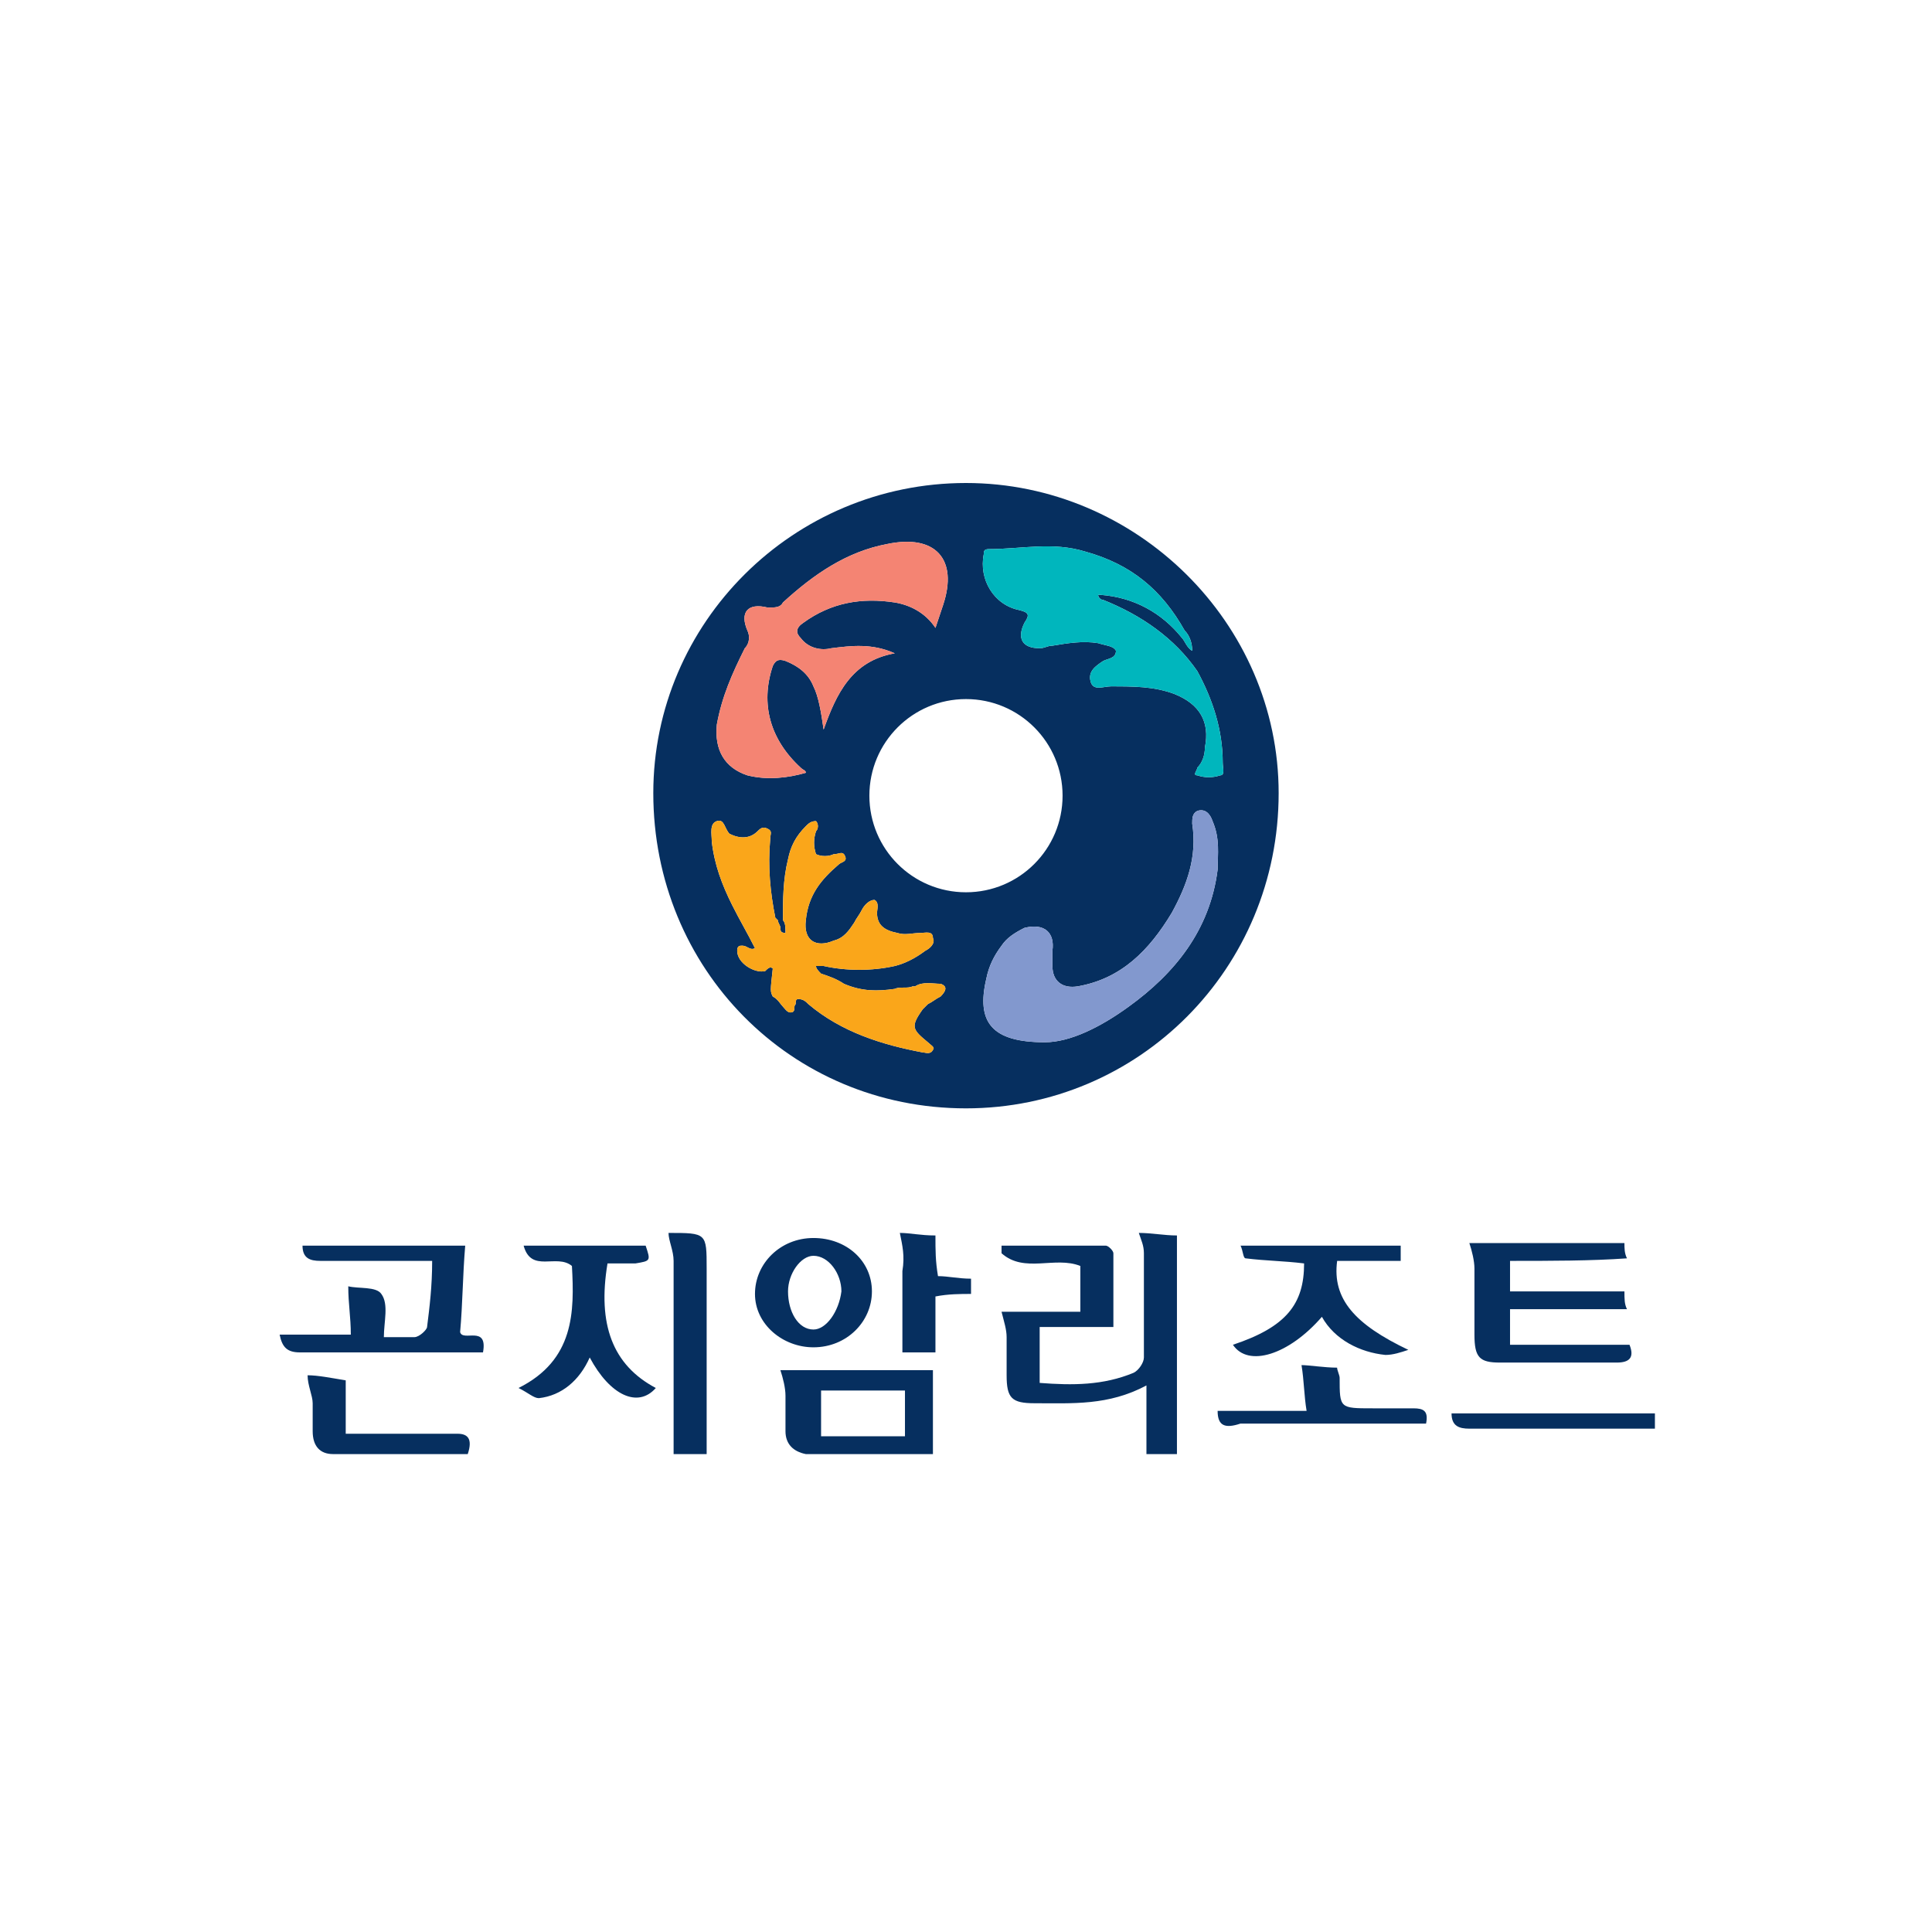 <svg width="76" height="76" viewBox="0 0 76 76" fill="none" xmlns="http://www.w3.org/2000/svg">
<path d="M37.999 19C31.199 19 25.699 24.5 25.699 31.2C25.699 38.1 31.099 43.6 37.999 43.6C44.799 43.6 50.299 38.1 50.299 31.2C50.299 24.5 44.699 19 37.999 19ZM28.199 28.5C28.399 27.4 28.799 26.5 29.299 25.5C29.499 25.3 29.499 25 29.399 24.8C29.099 24.1 29.399 23.7 30.199 23.9C30.499 23.9 30.699 23.9 30.799 23.7C31.999 22.6 33.299 21.7 34.899 21.4C36.799 21 37.699 22 37.099 23.8C36.999 24.1 36.899 24.4 36.799 24.7C36.399 24.1 35.799 23.8 35.199 23.7C33.899 23.5 32.699 23.7 31.599 24.5C31.299 24.7 31.299 24.9 31.499 25.1C31.799 25.5 32.299 25.6 32.699 25.5C33.499 25.4 34.299 25.3 35.199 25.7C33.499 26 32.899 27.3 32.399 28.7C32.299 28 32.199 27.4 31.999 27C31.799 26.5 31.399 26.2 30.899 26C30.599 25.9 30.499 26 30.399 26.2C29.899 27.7 30.299 29.1 31.499 30.2C31.599 30.3 31.699 30.3 31.699 30.4C30.999 30.6 30.199 30.7 29.399 30.5C28.499 30.2 28.099 29.5 28.199 28.5ZM36.999 39.2C36.799 39.3 36.699 39.4 36.499 39.5C36.399 39.6 36.399 39.6 36.299 39.7C35.799 40.4 35.899 40.5 36.499 41C36.599 41.1 36.799 41.2 36.699 41.3C36.599 41.5 36.399 41.4 36.299 41.4C34.699 41.1 33.099 40.6 31.799 39.5C31.699 39.4 31.599 39.3 31.399 39.3C31.299 39.3 31.299 39.4 31.299 39.5C31.199 39.6 31.299 39.7 31.199 39.8C30.999 39.9 30.899 39.7 30.799 39.6C30.699 39.5 30.599 39.3 30.399 39.2C30.299 39 30.299 39 30.399 38.1C30.299 38 30.199 38.1 30.099 38.2C29.699 38.3 28.999 37.9 28.999 37.4C28.999 37.2 29.099 37.2 29.199 37.2C29.399 37.2 29.499 37.4 29.699 37.3C29.399 36.7 29.099 36.2 28.799 35.6C28.399 34.8 28.099 34 27.999 33.1C27.999 32.8 27.899 32.4 28.199 32.3C28.499 32.2 28.499 32.6 28.699 32.8C29.099 33 29.499 33 29.799 32.7C29.899 32.6 29.999 32.5 30.199 32.6C30.399 32.7 30.299 32.8 30.299 33C30.199 34.1 30.299 35.1 30.499 36.1L30.599 36.2C30.599 36.3 30.699 36.4 30.699 36.5C30.699 36.6 30.699 36.7 30.899 36.7C30.899 36.5 30.899 36.3 30.799 36.2C30.799 35.4 30.799 34.6 30.999 33.8C31.099 33.3 31.299 32.9 31.699 32.5C31.799 32.4 31.899 32.3 32.099 32.3C32.199 32.4 32.199 32.6 32.099 32.7C31.999 33 31.999 33.3 32.099 33.6C32.299 33.7 32.599 33.7 32.799 33.6C32.999 33.6 33.099 33.5 33.199 33.6C33.399 33.9 33.099 33.9 32.999 34C32.299 34.6 31.799 35.2 31.699 36.2C31.599 37 32.099 37.3 32.799 37C33.199 36.9 33.399 36.6 33.599 36.3C33.699 36.1 33.799 36 33.899 35.8C33.999 35.6 34.199 35.4 34.399 35.4C34.599 35.5 34.499 35.8 34.499 35.9C34.499 36.4 34.799 36.6 35.299 36.7C35.599 36.8 35.899 36.7 36.199 36.7C36.399 36.7 36.699 36.6 36.699 36.9C36.799 37.1 36.599 37.3 36.399 37.4C35.999 37.7 35.599 37.9 35.199 38C34.299 38.2 33.299 38.2 32.399 38H32.099C32.099 38.1 32.199 38.2 32.299 38.3C32.599 38.4 32.899 38.5 33.199 38.7C33.899 39 34.499 39 35.199 38.9C35.399 38.8 35.699 38.9 35.899 38.8H35.999C36.299 38.6 36.699 38.7 36.999 38.7C37.299 38.8 37.199 39 36.999 39.2ZM34.199 31.3C34.199 29.2 35.899 27.5 37.999 27.5C40.099 27.5 41.799 29.2 41.799 31.3C41.799 33.4 40.099 35.1 37.999 35.1C35.899 35.1 34.199 33.4 34.199 31.3ZM47.899 34.2C47.599 36.6 46.199 38.3 44.399 39.6C43.299 40.4 42.099 41 41.099 41C38.999 41 38.399 40.2 38.799 38.5C38.899 38 39.099 37.6 39.399 37.2C39.599 36.9 39.899 36.7 40.299 36.5C41.099 36.3 41.499 36.7 41.399 37.4C41.399 37.6 41.399 37.8 41.399 38C41.399 38.6 41.799 38.9 42.399 38.8C44.099 38.5 45.199 37.4 46.099 35.9C46.699 34.8 47.099 33.7 46.899 32.4C46.899 32.2 46.899 32 47.099 31.9C47.399 31.8 47.599 32 47.699 32.3C47.999 33 47.899 33.6 47.899 34.2ZM47.999 30.5C47.699 30.6 47.399 30.6 47.099 30.5C46.899 30.5 47.099 30.3 47.099 30.2C47.299 30 47.399 29.7 47.399 29.4C47.599 28.4 47.199 27.7 46.199 27.3C45.399 27 44.599 27 43.699 27C43.399 27 42.999 27.2 42.899 26.8C42.799 26.4 43.099 26.2 43.399 26C43.599 25.9 43.899 25.9 43.899 25.6C43.799 25.4 43.499 25.4 43.199 25.3C42.599 25.2 41.999 25.3 41.399 25.4C41.199 25.4 41.099 25.5 40.899 25.5C40.199 25.5 39.999 25.1 40.299 24.5C40.499 24.2 40.499 24.1 40.099 24C39.099 23.8 38.499 22.8 38.699 21.8C38.699 21.7 38.699 21.6 38.899 21.6C40.199 21.6 41.399 21.3 42.699 21.7C44.499 22.2 45.699 23.2 46.599 24.8C46.799 25 46.899 25.3 46.899 25.6C46.699 25.5 46.599 25.2 46.499 25.1C45.699 24.1 44.599 23.5 43.299 23.4C43.299 23.4 43.299 23.4 43.199 23.4C43.199 23.5 43.299 23.6 43.399 23.6C44.899 24.2 46.199 25.1 47.099 26.4C47.699 27.5 48.099 28.7 48.099 30C48.099 30.2 48.199 30.5 47.999 30.5Z" fill="#062F5F"/>
<path d="M40.898 52.2C40.898 53 40.898 53.6 40.898 54.4C42.198 54.5 43.398 54.5 44.598 54C44.798 53.9 44.998 53.6 44.998 53.4C44.998 52 44.998 50.7 44.998 49.3C44.998 49 44.898 48.8 44.798 48.5C45.298 48.5 45.798 48.6 46.298 48.6C46.298 51.5 46.298 54.3 46.298 57.2C45.898 57.2 45.498 57.2 45.098 57.2C45.098 56.3 45.098 55.5 45.098 54.5C43.598 55.3 42.198 55.2 40.698 55.2C39.798 55.2 39.598 55 39.598 54.1C39.598 53.6 39.598 53.1 39.598 52.6C39.598 52.3 39.498 52 39.398 51.6C40.398 51.6 41.398 51.6 42.498 51.6C42.498 51 42.498 50.4 42.498 49.8C41.498 49.4 40.298 50.1 39.398 49.3C39.398 49.2 39.398 49.1 39.398 49C40.798 49 42.098 49 43.498 49C43.598 49 43.798 49.2 43.798 49.3C43.798 50.2 43.798 51.2 43.798 52.2C42.798 52.2 41.898 52.2 40.898 52.2Z" fill="#062F5F"/>
<path d="M17 49.6C15.5 49.6 14 49.6 12.6 49.6C12.2 49.6 11.9 49.5 11.9 49C14 49 16.1 49 18.3 49C18.2 50.2 18.2 51.3 18.1 52.4C18.2 52.8 19.2 52.1 19 53.2C18.7 53.2 18.3 53.2 18 53.2C15.9 53.2 13.9 53.2 11.8 53.2C11.3 53.2 11.1 53 11 52.5C11.9 52.5 12.8 52.5 13.8 52.5C13.8 51.8 13.7 51.3 13.7 50.6C14.1 50.7 14.8 50.6 15 50.9C15.3 51.3 15.1 52 15.1 52.6C15.5 52.6 16 52.6 16.3 52.6C16.5 52.6 16.8 52.3 16.8 52.2C16.9 51.4 17 50.6 17 49.6Z" fill="#062F5F"/>
<path d="M59.401 49.6C59.401 50.1 59.401 50.4 59.401 50.8C60.901 50.8 62.401 50.8 63.901 50.8C63.901 51.1 63.901 51.3 64.001 51.5C62.501 51.5 61.001 51.5 59.401 51.5C59.401 52 59.401 52.4 59.401 52.9C61.001 52.9 62.601 52.9 64.101 52.9C64.301 53.4 64.101 53.6 63.601 53.6C62.101 53.6 60.601 53.6 59.001 53.6C58.201 53.6 58.001 53.4 58.001 52.5C58.001 51.6 58.001 50.8 58.001 49.9C58.001 49.6 57.901 49.2 57.801 48.9C59.801 48.9 61.801 48.9 63.901 48.9C63.901 49.1 63.901 49.3 64.001 49.5C62.601 49.6 61.001 49.6 59.401 49.6Z" fill="#062F5F"/>
<path d="M25.798 54.6C25.098 55.4 23.998 54.9 23.198 53.4C22.798 54.3 22.098 54.9 21.198 55C20.998 55 20.798 54.8 20.398 54.6C22.598 53.5 22.598 51.6 22.498 49.8C21.898 49.3 20.898 50.1 20.598 49C22.198 49 23.798 49 25.398 49C25.598 49.6 25.598 49.6 24.998 49.7C24.598 49.7 24.298 49.7 23.898 49.7C23.498 52.1 24.098 53.7 25.798 54.6Z" fill="#062F5F"/>
<path d="M51.3 49.7C50.5 49.6 49.8 49.6 49 49.5C48.9 49.5 48.9 49.2 48.8 49C50.9 49 53 49 55.1 49C55.1 49.2 55.1 49.4 55.1 49.6C54.2 49.6 53.4 49.6 52.6 49.6C52.4 51.1 53.3 52.1 55.4 53.1C55.1 53.2 54.8 53.3 54.5 53.3C53.5 53.2 52.5 52.7 52 51.8C50.7 53.3 49.1 53.8 48.5 52.9C50.6 52.2 51.3 51.3 51.3 49.7Z" fill="#062F5F"/>
<path d="M30.699 53.9C30.799 54.2 30.899 54.6 30.899 54.9C30.899 55.3 30.899 55.8 30.899 56.3C30.899 56.8 31.199 57.1 31.699 57.2C33.399 57.2 35.099 57.2 36.699 57.2V53.9H30.699ZM35.599 56.5H32.299V54.7H35.599V56.5Z" fill="#062F5F"/>
<path d="M26.298 48.5C26.198 48.5 26.298 48.5 26.298 48.5C27.798 48.5 27.798 48.5 27.798 49.9C27.798 52.1 27.798 54.2 27.798 56.4C27.798 56.7 27.798 56.9 27.798 57.2C27.298 57.2 26.998 57.2 26.498 57.2C26.498 56.9 26.498 56.6 26.498 56.3C26.498 54.1 26.498 51.9 26.498 49.6C26.498 49.2 26.298 48.8 26.298 48.5Z" fill="#062F5F"/>
<path d="M31.999 48.7C30.699 48.7 29.699 49.7 29.699 50.9C29.699 52.1 30.799 53 31.999 53C33.299 53 34.299 52 34.299 50.8C34.299 49.6 33.299 48.7 31.999 48.7ZM31.999 52.3C31.399 52.3 30.999 51.6 30.999 50.8C30.999 50.1 31.499 49.4 31.999 49.4C32.599 49.4 33.099 50.1 33.099 50.8C32.999 51.6 32.499 52.3 31.999 52.3Z" fill="#062F5F"/>
<path d="M47.898 55.5C48.998 55.5 50.098 55.5 51.398 55.5C51.298 54.9 51.298 54.3 51.198 53.7C51.498 53.7 52.098 53.8 52.598 53.8C52.598 53.9 52.698 54.1 52.698 54.2C52.698 55.4 52.698 55.4 53.998 55.4C54.498 55.4 55.098 55.4 55.598 55.4C55.998 55.4 56.198 55.5 56.098 56C55.098 56 53.998 56 52.898 56C51.498 56 50.098 56 48.798 56C48.198 56.2 47.898 56.1 47.898 55.5Z" fill="#062F5F"/>
<path d="M18.4 57.2C16.6 57.2 14.9 57.2 13.1 57.2C12.6 57.2 12.3 56.9 12.3 56.3C12.3 55.9 12.3 55.6 12.3 55.2C12.3 54.9 12.1 54.5 12.1 54.1C12.5 54.1 13 54.2 13.6 54.3C13.6 55 13.6 55.7 13.6 56.4C14.5 56.4 15.4 56.4 16.2 56.4C16.8 56.4 17.4 56.4 18 56.4C18.4 56.4 18.6 56.6 18.4 57.2Z" fill="#062F5F"/>
<path d="M35.398 48.5C35.798 48.5 36.198 48.6 36.798 48.6C36.798 49.2 36.798 49.6 36.898 50.2C37.298 50.2 37.698 50.3 38.198 50.3C38.198 50.5 38.198 50.7 38.198 50.9C37.798 50.9 37.298 50.9 36.798 51C36.798 51.7 36.798 52.4 36.798 53.2C36.398 53.2 35.998 53.2 35.498 53.2C35.498 52.1 35.498 51.1 35.498 50C35.598 49.4 35.498 49 35.398 48.5Z" fill="#062F5F"/>
<path d="M57.1 55.6C59.8 55.6 62.4 55.6 65.1 55.6C65.1 55.8 65.1 56 65.1 56.2C65 56.2 64.9 56.2 64.8 56.2C62.5 56.2 60.1 56.2 57.8 56.2C57.4 56.2 57.1 56.1 57.1 55.6Z" fill="#062F5F"/>
<path d="M28.199 28.5C28.399 27.4 28.799 26.5 29.299 25.5C29.499 25.3 29.499 25 29.399 24.8C29.099 24.1 29.399 23.7 30.199 23.9C30.499 23.9 30.699 23.9 30.799 23.7C31.999 22.6 33.299 21.7 34.899 21.4C36.799 21 37.699 22 37.099 23.8C36.999 24.1 36.899 24.4 36.799 24.7C36.399 24.1 35.799 23.8 35.199 23.7C33.899 23.5 32.699 23.7 31.599 24.5C31.299 24.7 31.299 24.9 31.499 25.1C31.799 25.5 32.299 25.6 32.699 25.5C33.499 25.4 34.299 25.3 35.199 25.7C33.499 26 32.899 27.3 32.399 28.7C32.299 28 32.199 27.4 31.999 27C31.799 26.5 31.399 26.2 30.899 26C30.599 25.9 30.499 26 30.399 26.2C29.899 27.7 30.299 29.1 31.499 30.2C31.599 30.3 31.699 30.3 31.699 30.4C30.999 30.6 30.199 30.7 29.399 30.5C28.499 30.2 28.099 29.5 28.199 28.5Z" fill="#F48473"/>
<path d="M37 39.2C36.8 39.3 36.7 39.4 36.5 39.5C36.4 39.6 36.4 39.6 36.3 39.7C35.8 40.4 35.9 40.5 36.5 41C36.6 41.1 36.8 41.2 36.7 41.3C36.6 41.5 36.4 41.4 36.3 41.4C34.7 41.1 33.1 40.6 31.8 39.5C31.7 39.4 31.6 39.3 31.4 39.3C31.3 39.3 31.3 39.4 31.3 39.5C31.2 39.6 31.3 39.7 31.2 39.8C31 39.9 30.9 39.7 30.8 39.6C30.7 39.5 30.6 39.3 30.4 39.2C30.3 39 30.3 39 30.4 38.1C30.3 38 30.2 38.1 30.1 38.2C29.7 38.3 29 37.9 29 37.4C29 37.2 29.1 37.2 29.2 37.2C29.4 37.2 29.5 37.4 29.7 37.3C29.4 36.7 29.1 36.2 28.8 35.6C28.4 34.8 28.1 34 28 33.1C28 32.8 27.9 32.4 28.2 32.3C28.5 32.2 28.5 32.6 28.7 32.8C29.1 33 29.5 33 29.8 32.7C29.9 32.6 30 32.5 30.2 32.6C30.4 32.7 30.3 32.8 30.3 33C30.2 34.1 30.3 35.1 30.5 36.1L30.6 36.2C30.6 36.3 30.7 36.4 30.7 36.5C30.7 36.6 30.7 36.7 30.9 36.7C30.9 36.5 30.9 36.3 30.8 36.2C30.8 35.4 30.8 34.6 31 33.8C31.1 33.3 31.3 32.9 31.7 32.5C31.8 32.4 31.9 32.3 32.1 32.3C32.2 32.4 32.2 32.6 32.1 32.7C32 33 32 33.3 32.1 33.6C32.3 33.7 32.6 33.7 32.8 33.6C33 33.6 33.1 33.5 33.2 33.6C33.4 33.9 33.1 33.9 33 34C32.3 34.6 31.8 35.2 31.7 36.2C31.6 37 32.1 37.3 32.8 37C33.2 36.9 33.4 36.6 33.6 36.3C33.7 36.1 33.8 36 33.9 35.8C34 35.6 34.2 35.4 34.4 35.4C34.6 35.5 34.5 35.8 34.5 35.9C34.5 36.4 34.8 36.6 35.3 36.7C35.6 36.8 35.9 36.7 36.2 36.7C36.4 36.7 36.7 36.6 36.7 36.9C36.8 37.1 36.6 37.3 36.4 37.4C36 37.7 35.6 37.9 35.2 38C34.3 38.2 33.3 38.2 32.4 38H32.1C32.1 38.1 32.2 38.2 32.3 38.3C32.6 38.4 32.9 38.5 33.2 38.7C33.9 39 34.5 39 35.2 38.9C35.4 38.8 35.7 38.9 35.9 38.8H36C36.3 38.6 36.7 38.7 37 38.7C37.3 38.8 37.2 39 37 39.2Z" fill="#FAA61A"/>
<path d="M47.9 34.2C47.6 36.6 46.2 38.3 44.4 39.6C43.3 40.4 42.1 41 41.1 41C39 41 38.4 40.2 38.8 38.5C38.9 38 39.1 37.6 39.4 37.2C39.6 36.9 39.9 36.7 40.3 36.5C41.1 36.3 41.5 36.7 41.4 37.4C41.4 37.6 41.4 37.8 41.4 38C41.4 38.6 41.8 38.9 42.4 38.8C44.1 38.5 45.2 37.4 46.1 35.9C46.7 34.8 47.1 33.7 46.9 32.4C46.9 32.2 46.9 32 47.1 31.9C47.4 31.8 47.6 32 47.7 32.3C48 33 47.9 33.6 47.9 34.2Z" fill="#8298CE"/>
<path d="M47.998 30.5C47.699 30.6 47.398 30.6 47.099 30.5C46.898 30.5 47.099 30.3 47.099 30.2C47.298 30 47.398 29.7 47.398 29.4C47.599 28.4 47.199 27.7 46.199 27.3C45.398 27 44.599 27 43.699 27C43.398 27 42.998 27.2 42.898 26.8C42.798 26.4 43.099 26.2 43.398 26C43.599 25.9 43.898 25.9 43.898 25.6C43.798 25.4 43.498 25.4 43.199 25.3C42.599 25.2 41.998 25.3 41.398 25.4C41.199 25.4 41.099 25.5 40.898 25.5C40.199 25.5 39.998 25.1 40.298 24.5C40.498 24.2 40.498 24.1 40.099 24C39.099 23.8 38.498 22.8 38.699 21.8C38.699 21.7 38.699 21.6 38.898 21.6C40.199 21.6 41.398 21.3 42.699 21.7C44.498 22.2 45.699 23.2 46.599 24.8C46.798 25 46.898 25.3 46.898 25.6C46.699 25.5 46.599 25.2 46.498 25.1C45.699 24.1 44.599 23.5 43.298 23.4C43.298 23.4 43.298 23.4 43.199 23.4C43.199 23.5 43.298 23.6 43.398 23.6C44.898 24.2 46.199 25.1 47.099 26.4C47.699 27.5 48.099 28.7 48.099 30C48.099 30.2 48.199 30.5 47.998 30.5Z" fill="#00B6BD"/>
</svg>
